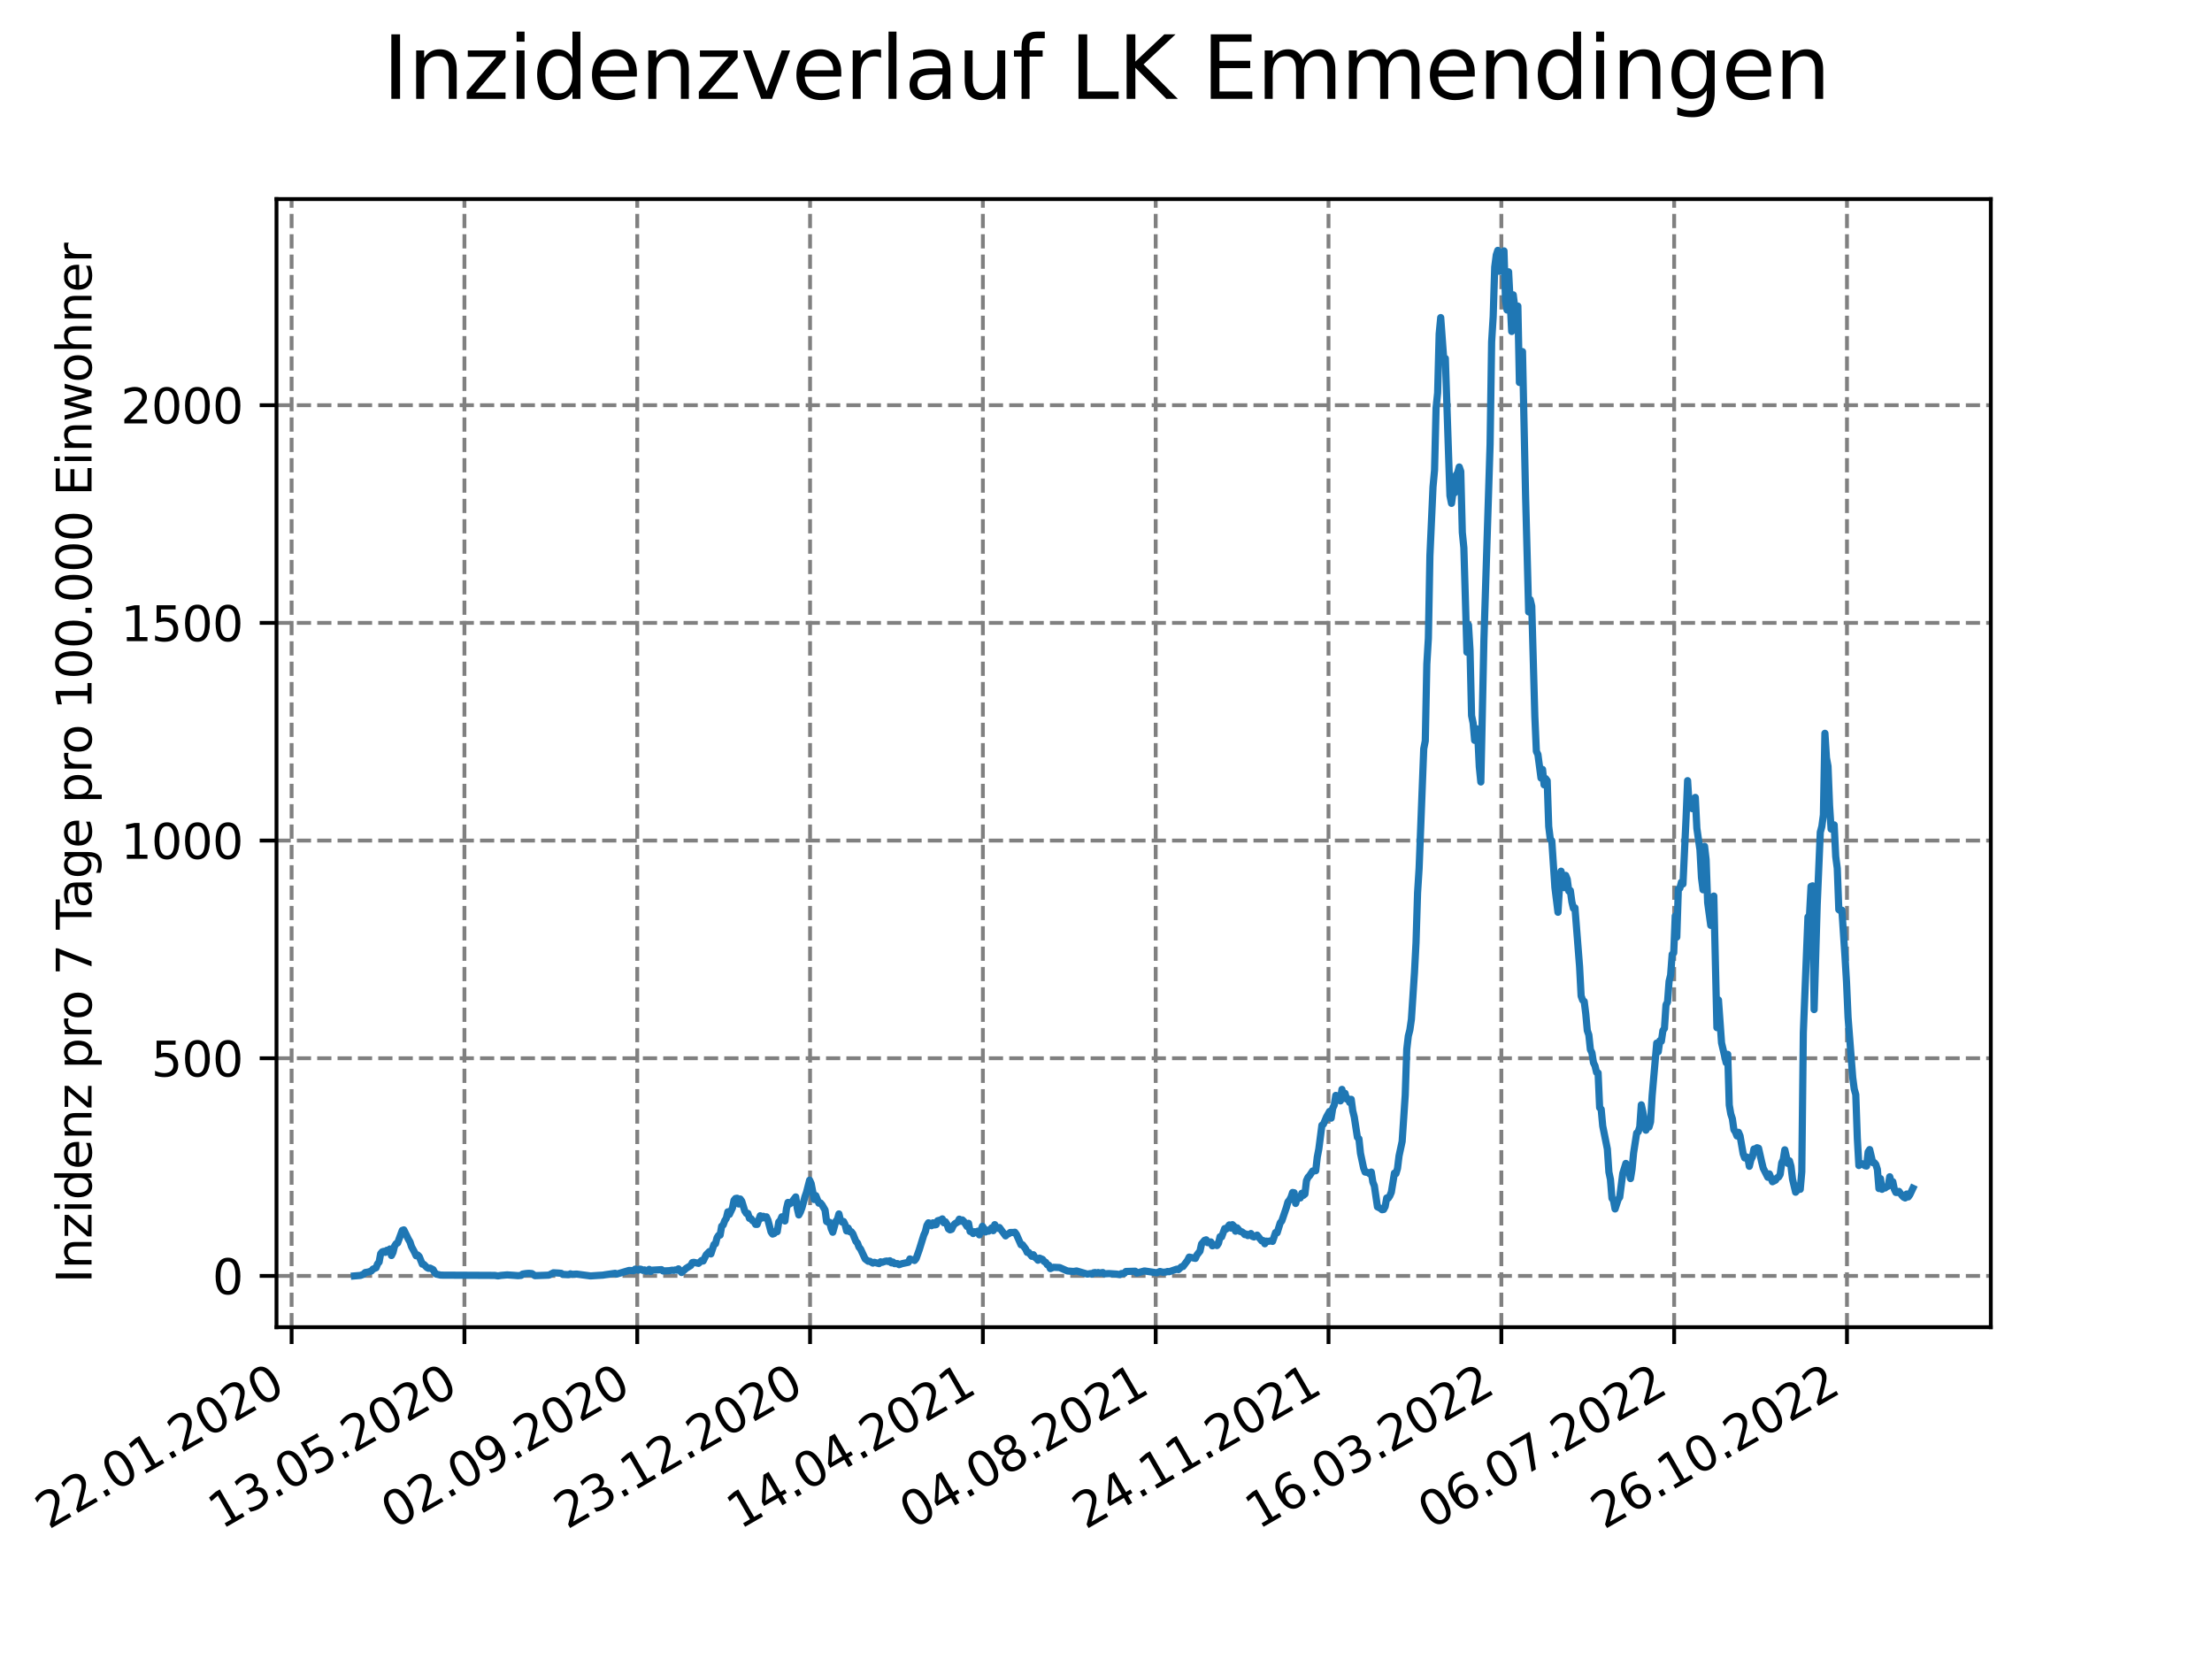 <?xml version="1.0" encoding="utf-8" standalone="no"?>
<!DOCTYPE svg PUBLIC "-//W3C//DTD SVG 1.1//EN"
  "http://www.w3.org/Graphics/SVG/1.1/DTD/svg11.dtd">
<svg xmlns:xlink="http://www.w3.org/1999/xlink" width="460.8pt" height="345.6pt" viewBox="0 0 460.8 345.6" xmlns="http://www.w3.org/2000/svg" version="1.1">
 <defs>
  <style type="text/css">*{stroke-linejoin: round; stroke-linecap: butt}</style>
 </defs>
 <g id="figure_1">
  <g id="patch_1">
   <path d="M 0 345.6 
L 460.8 345.6 
L 460.8 0 
L 0 0 
z
" style="fill: #ffffff"/>
  </g>
  <g id="axes_1">
   <g id="patch_2">
    <path d="M 57.6 276.48 
L 414.72 276.48 
L 414.72 41.472 
L 57.6 41.472 
z
" style="fill: #ffffff"/>
   </g>
   <g id="matplotlib.axis_1">
    <g id="xtick_1">
     <g id="line2d_1">
      <path d="M 60.747 276.48 
L 60.747 41.472 
" clip-path="url(#pd654fab774)" style="fill: none; stroke-dasharray: 2.96,1.28; stroke-dashoffset: 0; stroke: #808080; stroke-width: 0.8"/>
     </g>
     <g id="line2d_2">
      <defs>
       <path id="m42a2b7b504" d="M 0 0 
L 0 3.5 
" style="stroke: #000000; stroke-width: 0.8"/>
      </defs>
      <g>
       <use xlink:href="#m42a2b7b504" x="60.747" y="276.48" style="stroke: #000000; stroke-width: 0.8"/>
      </g>
     </g>
     <g id="text_1">
      <!-- 22.01.2020 -->
      <g transform="translate(10.122 318.689) rotate(-30) scale(0.1 -0.1)">
       <defs>
        <path id="DejaVuSans-32" d="M 1228 531 
L 3431 531 
L 3431 0 
L 469 0 
L 469 531 
Q 828 903 1448 1529 
Q 2069 2156 2228 2338 
Q 2531 2678 2651 2914 
Q 2772 3150 2772 3378 
Q 2772 3750 2511 3984 
Q 2250 4219 1831 4219 
Q 1534 4219 1204 4116 
Q 875 4013 500 3803 
L 500 4441 
Q 881 4594 1212 4672 
Q 1544 4750 1819 4750 
Q 2544 4750 2975 4387 
Q 3406 4025 3406 3419 
Q 3406 3131 3298 2873 
Q 3191 2616 2906 2266 
Q 2828 2175 2409 1742 
Q 1991 1309 1228 531 
z
" transform="scale(0.016)"/>
        <path id="DejaVuSans-2e" d="M 684 794 
L 1344 794 
L 1344 0 
L 684 0 
L 684 794 
z
" transform="scale(0.016)"/>
        <path id="DejaVuSans-30" d="M 2034 4250 
Q 1547 4250 1301 3770 
Q 1056 3291 1056 2328 
Q 1056 1369 1301 889 
Q 1547 409 2034 409 
Q 2525 409 2770 889 
Q 3016 1369 3016 2328 
Q 3016 3291 2770 3770 
Q 2525 4250 2034 4250 
z
M 2034 4750 
Q 2819 4750 3233 4129 
Q 3647 3509 3647 2328 
Q 3647 1150 3233 529 
Q 2819 -91 2034 -91 
Q 1250 -91 836 529 
Q 422 1150 422 2328 
Q 422 3509 836 4129 
Q 1250 4750 2034 4750 
z
" transform="scale(0.016)"/>
        <path id="DejaVuSans-31" d="M 794 531 
L 1825 531 
L 1825 4091 
L 703 3866 
L 703 4441 
L 1819 4666 
L 2450 4666 
L 2450 531 
L 3481 531 
L 3481 0 
L 794 0 
L 794 531 
z
" transform="scale(0.016)"/>
       </defs>
       <use xlink:href="#DejaVuSans-32"/>
       <use xlink:href="#DejaVuSans-32" x="63.623"/>
       <use xlink:href="#DejaVuSans-2e" x="127.246"/>
       <use xlink:href="#DejaVuSans-30" x="159.033"/>
       <use xlink:href="#DejaVuSans-31" x="222.656"/>
       <use xlink:href="#DejaVuSans-2e" x="286.279"/>
       <use xlink:href="#DejaVuSans-32" x="318.066"/>
       <use xlink:href="#DejaVuSans-30" x="381.689"/>
       <use xlink:href="#DejaVuSans-32" x="445.312"/>
       <use xlink:href="#DejaVuSans-30" x="508.936"/>
      </g>
     </g>
    </g>
    <g id="xtick_2">
     <g id="line2d_3">
      <path d="M 96.749 276.48 
L 96.749 41.472 
" clip-path="url(#pd654fab774)" style="fill: none; stroke-dasharray: 2.96,1.28; stroke-dashoffset: 0; stroke: #808080; stroke-width: 0.8"/>
     </g>
     <g id="line2d_4">
      <g>
       <use xlink:href="#m42a2b7b504" x="96.749" y="276.48" style="stroke: #000000; stroke-width: 0.8"/>
      </g>
     </g>
     <g id="text_2">
      <!-- 13.05.2020 -->
      <g transform="translate(46.124 318.689) rotate(-30) scale(0.1 -0.1)">
       <defs>
        <path id="DejaVuSans-33" d="M 2597 2516 
Q 3050 2419 3304 2112 
Q 3559 1806 3559 1356 
Q 3559 666 3084 287 
Q 2609 -91 1734 -91 
Q 1441 -91 1130 -33 
Q 819 25 488 141 
L 488 750 
Q 750 597 1062 519 
Q 1375 441 1716 441 
Q 2309 441 2620 675 
Q 2931 909 2931 1356 
Q 2931 1769 2642 2001 
Q 2353 2234 1838 2234 
L 1294 2234 
L 1294 2753 
L 1863 2753 
Q 2328 2753 2575 2939 
Q 2822 3125 2822 3475 
Q 2822 3834 2567 4026 
Q 2313 4219 1838 4219 
Q 1578 4219 1281 4162 
Q 984 4106 628 3988 
L 628 4550 
Q 988 4650 1302 4700 
Q 1616 4750 1894 4750 
Q 2613 4750 3031 4423 
Q 3450 4097 3450 3541 
Q 3450 3153 3228 2886 
Q 3006 2619 2597 2516 
z
" transform="scale(0.016)"/>
        <path id="DejaVuSans-35" d="M 691 4666 
L 3169 4666 
L 3169 4134 
L 1269 4134 
L 1269 2991 
Q 1406 3038 1543 3061 
Q 1681 3084 1819 3084 
Q 2600 3084 3056 2656 
Q 3513 2228 3513 1497 
Q 3513 744 3044 326 
Q 2575 -91 1722 -91 
Q 1428 -91 1123 -41 
Q 819 9 494 109 
L 494 744 
Q 775 591 1075 516 
Q 1375 441 1709 441 
Q 2250 441 2565 725 
Q 2881 1009 2881 1497 
Q 2881 1984 2565 2268 
Q 2250 2553 1709 2553 
Q 1456 2553 1204 2497 
Q 953 2441 691 2322 
L 691 4666 
z
" transform="scale(0.016)"/>
       </defs>
       <use xlink:href="#DejaVuSans-31"/>
       <use xlink:href="#DejaVuSans-33" x="63.623"/>
       <use xlink:href="#DejaVuSans-2e" x="127.246"/>
       <use xlink:href="#DejaVuSans-30" x="159.033"/>
       <use xlink:href="#DejaVuSans-35" x="222.656"/>
       <use xlink:href="#DejaVuSans-2e" x="286.279"/>
       <use xlink:href="#DejaVuSans-32" x="318.066"/>
       <use xlink:href="#DejaVuSans-30" x="381.689"/>
       <use xlink:href="#DejaVuSans-32" x="445.312"/>
       <use xlink:href="#DejaVuSans-30" x="508.936"/>
      </g>
     </g>
    </g>
    <g id="xtick_3">
     <g id="line2d_5">
      <path d="M 132.75 276.48 
L 132.75 41.472 
" clip-path="url(#pd654fab774)" style="fill: none; stroke-dasharray: 2.96,1.28; stroke-dashoffset: 0; stroke: #808080; stroke-width: 0.8"/>
     </g>
     <g id="line2d_6">
      <g>
       <use xlink:href="#m42a2b7b504" x="132.75" y="276.48" style="stroke: #000000; stroke-width: 0.8"/>
      </g>
     </g>
     <g id="text_3">
      <!-- 02.09.2020 -->
      <g transform="translate(82.125 318.689) rotate(-30) scale(0.1 -0.1)">
       <defs>
        <path id="DejaVuSans-39" d="M 703 97 
L 703 672 
Q 941 559 1184 500 
Q 1428 441 1663 441 
Q 2288 441 2617 861 
Q 2947 1281 2994 2138 
Q 2813 1869 2534 1725 
Q 2256 1581 1919 1581 
Q 1219 1581 811 2004 
Q 403 2428 403 3163 
Q 403 3881 828 4315 
Q 1253 4750 1959 4750 
Q 2769 4750 3195 4129 
Q 3622 3509 3622 2328 
Q 3622 1225 3098 567 
Q 2575 -91 1691 -91 
Q 1453 -91 1209 -44 
Q 966 3 703 97 
z
M 1959 2075 
Q 2384 2075 2632 2365 
Q 2881 2656 2881 3163 
Q 2881 3666 2632 3958 
Q 2384 4250 1959 4250 
Q 1534 4250 1286 3958 
Q 1038 3666 1038 3163 
Q 1038 2656 1286 2365 
Q 1534 2075 1959 2075 
z
" transform="scale(0.016)"/>
       </defs>
       <use xlink:href="#DejaVuSans-30"/>
       <use xlink:href="#DejaVuSans-32" x="63.623"/>
       <use xlink:href="#DejaVuSans-2e" x="127.246"/>
       <use xlink:href="#DejaVuSans-30" x="159.033"/>
       <use xlink:href="#DejaVuSans-39" x="222.656"/>
       <use xlink:href="#DejaVuSans-2e" x="286.279"/>
       <use xlink:href="#DejaVuSans-32" x="318.066"/>
       <use xlink:href="#DejaVuSans-30" x="381.689"/>
       <use xlink:href="#DejaVuSans-32" x="445.312"/>
       <use xlink:href="#DejaVuSans-30" x="508.936"/>
      </g>
     </g>
    </g>
    <g id="xtick_4">
     <g id="line2d_7">
      <path d="M 168.751 276.48 
L 168.751 41.472 
" clip-path="url(#pd654fab774)" style="fill: none; stroke-dasharray: 2.96,1.28; stroke-dashoffset: 0; stroke: #808080; stroke-width: 0.8"/>
     </g>
     <g id="line2d_8">
      <g>
       <use xlink:href="#m42a2b7b504" x="168.751" y="276.48" style="stroke: #000000; stroke-width: 0.8"/>
      </g>
     </g>
     <g id="text_4">
      <!-- 23.12.2020 -->
      <g transform="translate(118.126 318.689) rotate(-30) scale(0.1 -0.1)">
       <use xlink:href="#DejaVuSans-32"/>
       <use xlink:href="#DejaVuSans-33" x="63.623"/>
       <use xlink:href="#DejaVuSans-2e" x="127.246"/>
       <use xlink:href="#DejaVuSans-31" x="159.033"/>
       <use xlink:href="#DejaVuSans-32" x="222.656"/>
       <use xlink:href="#DejaVuSans-2e" x="286.279"/>
       <use xlink:href="#DejaVuSans-32" x="318.066"/>
       <use xlink:href="#DejaVuSans-30" x="381.689"/>
       <use xlink:href="#DejaVuSans-32" x="445.312"/>
       <use xlink:href="#DejaVuSans-30" x="508.936"/>
      </g>
     </g>
    </g>
    <g id="xtick_5">
     <g id="line2d_9">
      <path d="M 204.753 276.48 
L 204.753 41.472 
" clip-path="url(#pd654fab774)" style="fill: none; stroke-dasharray: 2.96,1.28; stroke-dashoffset: 0; stroke: #808080; stroke-width: 0.8"/>
     </g>
     <g id="line2d_10">
      <g>
       <use xlink:href="#m42a2b7b504" x="204.753" y="276.48" style="stroke: #000000; stroke-width: 0.8"/>
      </g>
     </g>
     <g id="text_5">
      <!-- 14.04.2021 -->
      <g transform="translate(154.127 318.689) rotate(-30) scale(0.1 -0.1)">
       <defs>
        <path id="DejaVuSans-34" d="M 2419 4116 
L 825 1625 
L 2419 1625 
L 2419 4116 
z
M 2253 4666 
L 3047 4666 
L 3047 1625 
L 3713 1625 
L 3713 1100 
L 3047 1100 
L 3047 0 
L 2419 0 
L 2419 1100 
L 313 1100 
L 313 1709 
L 2253 4666 
z
" transform="scale(0.016)"/>
       </defs>
       <use xlink:href="#DejaVuSans-31"/>
       <use xlink:href="#DejaVuSans-34" x="63.623"/>
       <use xlink:href="#DejaVuSans-2e" x="127.246"/>
       <use xlink:href="#DejaVuSans-30" x="159.033"/>
       <use xlink:href="#DejaVuSans-34" x="222.656"/>
       <use xlink:href="#DejaVuSans-2e" x="286.279"/>
       <use xlink:href="#DejaVuSans-32" x="318.066"/>
       <use xlink:href="#DejaVuSans-30" x="381.689"/>
       <use xlink:href="#DejaVuSans-32" x="445.312"/>
       <use xlink:href="#DejaVuSans-31" x="508.936"/>
      </g>
     </g>
    </g>
    <g id="xtick_6">
     <g id="line2d_11">
      <path d="M 240.754 276.48 
L 240.754 41.472 
" clip-path="url(#pd654fab774)" style="fill: none; stroke-dasharray: 2.96,1.28; stroke-dashoffset: 0; stroke: #808080; stroke-width: 0.8"/>
     </g>
     <g id="line2d_12">
      <g>
       <use xlink:href="#m42a2b7b504" x="240.754" y="276.48" style="stroke: #000000; stroke-width: 0.8"/>
      </g>
     </g>
     <g id="text_6">
      <!-- 04.08.2021 -->
      <g transform="translate(190.129 318.689) rotate(-30) scale(0.1 -0.1)">
       <defs>
        <path id="DejaVuSans-38" d="M 2034 2216 
Q 1584 2216 1326 1975 
Q 1069 1734 1069 1313 
Q 1069 891 1326 650 
Q 1584 409 2034 409 
Q 2484 409 2743 651 
Q 3003 894 3003 1313 
Q 3003 1734 2745 1975 
Q 2488 2216 2034 2216 
z
M 1403 2484 
Q 997 2584 770 2862 
Q 544 3141 544 3541 
Q 544 4100 942 4425 
Q 1341 4750 2034 4750 
Q 2731 4750 3128 4425 
Q 3525 4100 3525 3541 
Q 3525 3141 3298 2862 
Q 3072 2584 2669 2484 
Q 3125 2378 3379 2068 
Q 3634 1759 3634 1313 
Q 3634 634 3220 271 
Q 2806 -91 2034 -91 
Q 1263 -91 848 271 
Q 434 634 434 1313 
Q 434 1759 690 2068 
Q 947 2378 1403 2484 
z
M 1172 3481 
Q 1172 3119 1398 2916 
Q 1625 2713 2034 2713 
Q 2441 2713 2670 2916 
Q 2900 3119 2900 3481 
Q 2900 3844 2670 4047 
Q 2441 4250 2034 4250 
Q 1625 4250 1398 4047 
Q 1172 3844 1172 3481 
z
" transform="scale(0.016)"/>
       </defs>
       <use xlink:href="#DejaVuSans-30"/>
       <use xlink:href="#DejaVuSans-34" x="63.623"/>
       <use xlink:href="#DejaVuSans-2e" x="127.246"/>
       <use xlink:href="#DejaVuSans-30" x="159.033"/>
       <use xlink:href="#DejaVuSans-38" x="222.656"/>
       <use xlink:href="#DejaVuSans-2e" x="286.279"/>
       <use xlink:href="#DejaVuSans-32" x="318.066"/>
       <use xlink:href="#DejaVuSans-30" x="381.689"/>
       <use xlink:href="#DejaVuSans-32" x="445.312"/>
       <use xlink:href="#DejaVuSans-31" x="508.936"/>
      </g>
     </g>
    </g>
    <g id="xtick_7">
     <g id="line2d_13">
      <path d="M 276.755 276.48 
L 276.755 41.472 
" clip-path="url(#pd654fab774)" style="fill: none; stroke-dasharray: 2.96,1.28; stroke-dashoffset: 0; stroke: #808080; stroke-width: 0.8"/>
     </g>
     <g id="line2d_14">
      <g>
       <use xlink:href="#m42a2b7b504" x="276.755" y="276.48" style="stroke: #000000; stroke-width: 0.8"/>
      </g>
     </g>
     <g id="text_7">
      <!-- 24.11.2021 -->
      <g transform="translate(226.13 318.689) rotate(-30) scale(0.1 -0.1)">
       <use xlink:href="#DejaVuSans-32"/>
       <use xlink:href="#DejaVuSans-34" x="63.623"/>
       <use xlink:href="#DejaVuSans-2e" x="127.246"/>
       <use xlink:href="#DejaVuSans-31" x="159.033"/>
       <use xlink:href="#DejaVuSans-31" x="222.656"/>
       <use xlink:href="#DejaVuSans-2e" x="286.279"/>
       <use xlink:href="#DejaVuSans-32" x="318.066"/>
       <use xlink:href="#DejaVuSans-30" x="381.689"/>
       <use xlink:href="#DejaVuSans-32" x="445.312"/>
       <use xlink:href="#DejaVuSans-31" x="508.936"/>
      </g>
     </g>
    </g>
    <g id="xtick_8">
     <g id="line2d_15">
      <path d="M 312.757 276.48 
L 312.757 41.472 
" clip-path="url(#pd654fab774)" style="fill: none; stroke-dasharray: 2.96,1.28; stroke-dashoffset: 0; stroke: #808080; stroke-width: 0.8"/>
     </g>
     <g id="line2d_16">
      <g>
       <use xlink:href="#m42a2b7b504" x="312.757" y="276.48" style="stroke: #000000; stroke-width: 0.8"/>
      </g>
     </g>
     <g id="text_8">
      <!-- 16.03.2022 -->
      <g transform="translate(262.131 318.689) rotate(-30) scale(0.1 -0.1)">
       <defs>
        <path id="DejaVuSans-36" d="M 2113 2584 
Q 1688 2584 1439 2293 
Q 1191 2003 1191 1497 
Q 1191 994 1439 701 
Q 1688 409 2113 409 
Q 2538 409 2786 701 
Q 3034 994 3034 1497 
Q 3034 2003 2786 2293 
Q 2538 2584 2113 2584 
z
M 3366 4563 
L 3366 3988 
Q 3128 4100 2886 4159 
Q 2644 4219 2406 4219 
Q 1781 4219 1451 3797 
Q 1122 3375 1075 2522 
Q 1259 2794 1537 2939 
Q 1816 3084 2150 3084 
Q 2853 3084 3261 2657 
Q 3669 2231 3669 1497 
Q 3669 778 3244 343 
Q 2819 -91 2113 -91 
Q 1303 -91 875 529 
Q 447 1150 447 2328 
Q 447 3434 972 4092 
Q 1497 4750 2381 4750 
Q 2619 4750 2861 4703 
Q 3103 4656 3366 4563 
z
" transform="scale(0.016)"/>
       </defs>
       <use xlink:href="#DejaVuSans-31"/>
       <use xlink:href="#DejaVuSans-36" x="63.623"/>
       <use xlink:href="#DejaVuSans-2e" x="127.246"/>
       <use xlink:href="#DejaVuSans-30" x="159.033"/>
       <use xlink:href="#DejaVuSans-33" x="222.656"/>
       <use xlink:href="#DejaVuSans-2e" x="286.279"/>
       <use xlink:href="#DejaVuSans-32" x="318.066"/>
       <use xlink:href="#DejaVuSans-30" x="381.689"/>
       <use xlink:href="#DejaVuSans-32" x="445.312"/>
       <use xlink:href="#DejaVuSans-32" x="508.936"/>
      </g>
     </g>
    </g>
    <g id="xtick_9">
     <g id="line2d_17">
      <path d="M 348.758 276.48 
L 348.758 41.472 
" clip-path="url(#pd654fab774)" style="fill: none; stroke-dasharray: 2.96,1.28; stroke-dashoffset: 0; stroke: #808080; stroke-width: 0.8"/>
     </g>
     <g id="line2d_18">
      <g>
       <use xlink:href="#m42a2b7b504" x="348.758" y="276.48" style="stroke: #000000; stroke-width: 0.8"/>
      </g>
     </g>
     <g id="text_9">
      <!-- 06.07.2022 -->
      <g transform="translate(298.133 318.689) rotate(-30) scale(0.1 -0.1)">
       <defs>
        <path id="DejaVuSans-37" d="M 525 4666 
L 3525 4666 
L 3525 4397 
L 1831 0 
L 1172 0 
L 2766 4134 
L 525 4134 
L 525 4666 
z
" transform="scale(0.016)"/>
       </defs>
       <use xlink:href="#DejaVuSans-30"/>
       <use xlink:href="#DejaVuSans-36" x="63.623"/>
       <use xlink:href="#DejaVuSans-2e" x="127.246"/>
       <use xlink:href="#DejaVuSans-30" x="159.033"/>
       <use xlink:href="#DejaVuSans-37" x="222.656"/>
       <use xlink:href="#DejaVuSans-2e" x="286.279"/>
       <use xlink:href="#DejaVuSans-32" x="318.066"/>
       <use xlink:href="#DejaVuSans-30" x="381.689"/>
       <use xlink:href="#DejaVuSans-32" x="445.312"/>
       <use xlink:href="#DejaVuSans-32" x="508.936"/>
      </g>
     </g>
    </g>
    <g id="xtick_10">
     <g id="line2d_19">
      <path d="M 384.759 276.48 
L 384.759 41.472 
" clip-path="url(#pd654fab774)" style="fill: none; stroke-dasharray: 2.96,1.28; stroke-dashoffset: 0; stroke: #808080; stroke-width: 0.8"/>
     </g>
     <g id="line2d_20">
      <g>
       <use xlink:href="#m42a2b7b504" x="384.759" y="276.48" style="stroke: #000000; stroke-width: 0.8"/>
      </g>
     </g>
     <g id="text_10">
      <!-- 26.10.2022 -->
      <g transform="translate(334.134 318.689) rotate(-30) scale(0.1 -0.1)">
       <use xlink:href="#DejaVuSans-32"/>
       <use xlink:href="#DejaVuSans-36" x="63.623"/>
       <use xlink:href="#DejaVuSans-2e" x="127.246"/>
       <use xlink:href="#DejaVuSans-31" x="159.033"/>
       <use xlink:href="#DejaVuSans-30" x="222.656"/>
       <use xlink:href="#DejaVuSans-2e" x="286.279"/>
       <use xlink:href="#DejaVuSans-32" x="318.066"/>
       <use xlink:href="#DejaVuSans-30" x="381.689"/>
       <use xlink:href="#DejaVuSans-32" x="445.312"/>
       <use xlink:href="#DejaVuSans-32" x="508.936"/>
      </g>
     </g>
    </g>
   </g>
   <g id="matplotlib.axis_2">
    <g id="ytick_1">
     <g id="line2d_21">
      <path d="M 57.6 265.798 
L 414.72 265.798 
" clip-path="url(#pd654fab774)" style="fill: none; stroke-dasharray: 2.96,1.28; stroke-dashoffset: 0; stroke: #808080; stroke-width: 0.8"/>
     </g>
     <g id="line2d_22">
      <defs>
       <path id="m6f0de8468c" d="M 0 0 
L -3.5 0 
" style="stroke: #000000; stroke-width: 0.8"/>
      </defs>
      <g>
       <use xlink:href="#m6f0de8468c" x="57.6" y="265.798" style="stroke: #000000; stroke-width: 0.8"/>
      </g>
     </g>
     <g id="text_11">
      <!-- 0 -->
      <g transform="translate(44.237 269.597) scale(0.1 -0.1)">
       <use xlink:href="#DejaVuSans-30"/>
      </g>
     </g>
    </g>
    <g id="ytick_2">
     <g id="line2d_23">
      <path d="M 57.6 220.451 
L 414.72 220.451 
" clip-path="url(#pd654fab774)" style="fill: none; stroke-dasharray: 2.96,1.28; stroke-dashoffset: 0; stroke: #808080; stroke-width: 0.8"/>
     </g>
     <g id="line2d_24">
      <g>
       <use xlink:href="#m6f0de8468c" x="57.6" y="220.451" style="stroke: #000000; stroke-width: 0.8"/>
      </g>
     </g>
     <g id="text_12">
      <!-- 500 -->
      <g transform="translate(31.512 224.25) scale(0.1 -0.1)">
       <use xlink:href="#DejaVuSans-35"/>
       <use xlink:href="#DejaVuSans-30" x="63.623"/>
       <use xlink:href="#DejaVuSans-30" x="127.246"/>
      </g>
     </g>
    </g>
    <g id="ytick_3">
     <g id="line2d_25">
      <path d="M 57.6 175.104 
L 414.72 175.104 
" clip-path="url(#pd654fab774)" style="fill: none; stroke-dasharray: 2.96,1.28; stroke-dashoffset: 0; stroke: #808080; stroke-width: 0.8"/>
     </g>
     <g id="line2d_26">
      <g>
       <use xlink:href="#m6f0de8468c" x="57.6" y="175.104" style="stroke: #000000; stroke-width: 0.8"/>
      </g>
     </g>
     <g id="text_13">
      <!-- 1000 -->
      <g transform="translate(25.15 178.903) scale(0.1 -0.1)">
       <use xlink:href="#DejaVuSans-31"/>
       <use xlink:href="#DejaVuSans-30" x="63.623"/>
       <use xlink:href="#DejaVuSans-30" x="127.246"/>
       <use xlink:href="#DejaVuSans-30" x="190.869"/>
      </g>
     </g>
    </g>
    <g id="ytick_4">
     <g id="line2d_27">
      <path d="M 57.6 129.757 
L 414.72 129.757 
" clip-path="url(#pd654fab774)" style="fill: none; stroke-dasharray: 2.96,1.28; stroke-dashoffset: 0; stroke: #808080; stroke-width: 0.8"/>
     </g>
     <g id="line2d_28">
      <g>
       <use xlink:href="#m6f0de8468c" x="57.6" y="129.757" style="stroke: #000000; stroke-width: 0.8"/>
      </g>
     </g>
     <g id="text_14">
      <!-- 1500 -->
      <g transform="translate(25.15 133.556) scale(0.1 -0.1)">
       <use xlink:href="#DejaVuSans-31"/>
       <use xlink:href="#DejaVuSans-35" x="63.623"/>
       <use xlink:href="#DejaVuSans-30" x="127.246"/>
       <use xlink:href="#DejaVuSans-30" x="190.869"/>
      </g>
     </g>
    </g>
    <g id="ytick_5">
     <g id="line2d_29">
      <path d="M 57.6 84.41 
L 414.72 84.41 
" clip-path="url(#pd654fab774)" style="fill: none; stroke-dasharray: 2.96,1.28; stroke-dashoffset: 0; stroke: #808080; stroke-width: 0.8"/>
     </g>
     <g id="line2d_30">
      <g>
       <use xlink:href="#m6f0de8468c" x="57.6" y="84.41" style="stroke: #000000; stroke-width: 0.8"/>
      </g>
     </g>
     <g id="text_15">
      <!-- 2000 -->
      <g transform="translate(25.15 88.209) scale(0.1 -0.1)">
       <use xlink:href="#DejaVuSans-32"/>
       <use xlink:href="#DejaVuSans-30" x="63.623"/>
       <use xlink:href="#DejaVuSans-30" x="127.246"/>
       <use xlink:href="#DejaVuSans-30" x="190.869"/>
      </g>
     </g>
    </g>
    <g id="text_16">
     <!-- Inzidenz pro 7 Tage pro 100.000 Einwohner -->
     <g transform="translate(19.07 267.301) rotate(-90) scale(0.1 -0.1)">
      <defs>
       <path id="DejaVuSans-49" d="M 628 4666 
L 1259 4666 
L 1259 0 
L 628 0 
L 628 4666 
z
" transform="scale(0.016)"/>
       <path id="DejaVuSans-6e" d="M 3513 2113 
L 3513 0 
L 2938 0 
L 2938 2094 
Q 2938 2591 2744 2837 
Q 2550 3084 2163 3084 
Q 1697 3084 1428 2787 
Q 1159 2491 1159 1978 
L 1159 0 
L 581 0 
L 581 3500 
L 1159 3500 
L 1159 2956 
Q 1366 3272 1645 3428 
Q 1925 3584 2291 3584 
Q 2894 3584 3203 3211 
Q 3513 2838 3513 2113 
z
" transform="scale(0.016)"/>
       <path id="DejaVuSans-7a" d="M 353 3500 
L 3084 3500 
L 3084 2975 
L 922 459 
L 3084 459 
L 3084 0 
L 275 0 
L 275 525 
L 2438 3041 
L 353 3041 
L 353 3500 
z
" transform="scale(0.016)"/>
       <path id="DejaVuSans-69" d="M 603 3500 
L 1178 3500 
L 1178 0 
L 603 0 
L 603 3500 
z
M 603 4863 
L 1178 4863 
L 1178 4134 
L 603 4134 
L 603 4863 
z
" transform="scale(0.016)"/>
       <path id="DejaVuSans-64" d="M 2906 2969 
L 2906 4863 
L 3481 4863 
L 3481 0 
L 2906 0 
L 2906 525 
Q 2725 213 2448 61 
Q 2172 -91 1784 -91 
Q 1150 -91 751 415 
Q 353 922 353 1747 
Q 353 2572 751 3078 
Q 1150 3584 1784 3584 
Q 2172 3584 2448 3432 
Q 2725 3281 2906 2969 
z
M 947 1747 
Q 947 1113 1208 752 
Q 1469 391 1925 391 
Q 2381 391 2643 752 
Q 2906 1113 2906 1747 
Q 2906 2381 2643 2742 
Q 2381 3103 1925 3103 
Q 1469 3103 1208 2742 
Q 947 2381 947 1747 
z
" transform="scale(0.016)"/>
       <path id="DejaVuSans-65" d="M 3597 1894 
L 3597 1613 
L 953 1613 
Q 991 1019 1311 708 
Q 1631 397 2203 397 
Q 2534 397 2845 478 
Q 3156 559 3463 722 
L 3463 178 
Q 3153 47 2828 -22 
Q 2503 -91 2169 -91 
Q 1331 -91 842 396 
Q 353 884 353 1716 
Q 353 2575 817 3079 
Q 1281 3584 2069 3584 
Q 2775 3584 3186 3129 
Q 3597 2675 3597 1894 
z
M 3022 2063 
Q 3016 2534 2758 2815 
Q 2500 3097 2075 3097 
Q 1594 3097 1305 2825 
Q 1016 2553 972 2059 
L 3022 2063 
z
" transform="scale(0.016)"/>
       <path id="DejaVuSans-20" transform="scale(0.016)"/>
       <path id="DejaVuSans-70" d="M 1159 525 
L 1159 -1331 
L 581 -1331 
L 581 3500 
L 1159 3500 
L 1159 2969 
Q 1341 3281 1617 3432 
Q 1894 3584 2278 3584 
Q 2916 3584 3314 3078 
Q 3713 2572 3713 1747 
Q 3713 922 3314 415 
Q 2916 -91 2278 -91 
Q 1894 -91 1617 61 
Q 1341 213 1159 525 
z
M 3116 1747 
Q 3116 2381 2855 2742 
Q 2594 3103 2138 3103 
Q 1681 3103 1420 2742 
Q 1159 2381 1159 1747 
Q 1159 1113 1420 752 
Q 1681 391 2138 391 
Q 2594 391 2855 752 
Q 3116 1113 3116 1747 
z
" transform="scale(0.016)"/>
       <path id="DejaVuSans-72" d="M 2631 2963 
Q 2534 3019 2420 3045 
Q 2306 3072 2169 3072 
Q 1681 3072 1420 2755 
Q 1159 2438 1159 1844 
L 1159 0 
L 581 0 
L 581 3500 
L 1159 3500 
L 1159 2956 
Q 1341 3275 1631 3429 
Q 1922 3584 2338 3584 
Q 2397 3584 2469 3576 
Q 2541 3569 2628 3553 
L 2631 2963 
z
" transform="scale(0.016)"/>
       <path id="DejaVuSans-6f" d="M 1959 3097 
Q 1497 3097 1228 2736 
Q 959 2375 959 1747 
Q 959 1119 1226 758 
Q 1494 397 1959 397 
Q 2419 397 2687 759 
Q 2956 1122 2956 1747 
Q 2956 2369 2687 2733 
Q 2419 3097 1959 3097 
z
M 1959 3584 
Q 2709 3584 3137 3096 
Q 3566 2609 3566 1747 
Q 3566 888 3137 398 
Q 2709 -91 1959 -91 
Q 1206 -91 779 398 
Q 353 888 353 1747 
Q 353 2609 779 3096 
Q 1206 3584 1959 3584 
z
" transform="scale(0.016)"/>
       <path id="DejaVuSans-54" d="M -19 4666 
L 3928 4666 
L 3928 4134 
L 2272 4134 
L 2272 0 
L 1638 0 
L 1638 4134 
L -19 4134 
L -19 4666 
z
" transform="scale(0.016)"/>
       <path id="DejaVuSans-61" d="M 2194 1759 
Q 1497 1759 1228 1600 
Q 959 1441 959 1056 
Q 959 750 1161 570 
Q 1363 391 1709 391 
Q 2188 391 2477 730 
Q 2766 1069 2766 1631 
L 2766 1759 
L 2194 1759 
z
M 3341 1997 
L 3341 0 
L 2766 0 
L 2766 531 
Q 2569 213 2275 61 
Q 1981 -91 1556 -91 
Q 1019 -91 701 211 
Q 384 513 384 1019 
Q 384 1609 779 1909 
Q 1175 2209 1959 2209 
L 2766 2209 
L 2766 2266 
Q 2766 2663 2505 2880 
Q 2244 3097 1772 3097 
Q 1472 3097 1187 3025 
Q 903 2953 641 2809 
L 641 3341 
Q 956 3463 1253 3523 
Q 1550 3584 1831 3584 
Q 2591 3584 2966 3190 
Q 3341 2797 3341 1997 
z
" transform="scale(0.016)"/>
       <path id="DejaVuSans-67" d="M 2906 1791 
Q 2906 2416 2648 2759 
Q 2391 3103 1925 3103 
Q 1463 3103 1205 2759 
Q 947 2416 947 1791 
Q 947 1169 1205 825 
Q 1463 481 1925 481 
Q 2391 481 2648 825 
Q 2906 1169 2906 1791 
z
M 3481 434 
Q 3481 -459 3084 -895 
Q 2688 -1331 1869 -1331 
Q 1566 -1331 1297 -1286 
Q 1028 -1241 775 -1147 
L 775 -588 
Q 1028 -725 1275 -790 
Q 1522 -856 1778 -856 
Q 2344 -856 2625 -561 
Q 2906 -266 2906 331 
L 2906 616 
Q 2728 306 2450 153 
Q 2172 0 1784 0 
Q 1141 0 747 490 
Q 353 981 353 1791 
Q 353 2603 747 3093 
Q 1141 3584 1784 3584 
Q 2172 3584 2450 3431 
Q 2728 3278 2906 2969 
L 2906 3500 
L 3481 3500 
L 3481 434 
z
" transform="scale(0.016)"/>
       <path id="DejaVuSans-45" d="M 628 4666 
L 3578 4666 
L 3578 4134 
L 1259 4134 
L 1259 2753 
L 3481 2753 
L 3481 2222 
L 1259 2222 
L 1259 531 
L 3634 531 
L 3634 0 
L 628 0 
L 628 4666 
z
" transform="scale(0.016)"/>
       <path id="DejaVuSans-77" d="M 269 3500 
L 844 3500 
L 1563 769 
L 2278 3500 
L 2956 3500 
L 3675 769 
L 4391 3500 
L 4966 3500 
L 4050 0 
L 3372 0 
L 2619 2869 
L 1863 0 
L 1184 0 
L 269 3500 
z
" transform="scale(0.016)"/>
       <path id="DejaVuSans-68" d="M 3513 2113 
L 3513 0 
L 2938 0 
L 2938 2094 
Q 2938 2591 2744 2837 
Q 2550 3084 2163 3084 
Q 1697 3084 1428 2787 
Q 1159 2491 1159 1978 
L 1159 0 
L 581 0 
L 581 4863 
L 1159 4863 
L 1159 2956 
Q 1366 3272 1645 3428 
Q 1925 3584 2291 3584 
Q 2894 3584 3203 3211 
Q 3513 2838 3513 2113 
z
" transform="scale(0.016)"/>
      </defs>
      <use xlink:href="#DejaVuSans-49"/>
      <use xlink:href="#DejaVuSans-6e" x="29.492"/>
      <use xlink:href="#DejaVuSans-7a" x="92.871"/>
      <use xlink:href="#DejaVuSans-69" x="145.361"/>
      <use xlink:href="#DejaVuSans-64" x="173.145"/>
      <use xlink:href="#DejaVuSans-65" x="236.621"/>
      <use xlink:href="#DejaVuSans-6e" x="298.145"/>
      <use xlink:href="#DejaVuSans-7a" x="361.523"/>
      <use xlink:href="#DejaVuSans-20" x="414.014"/>
      <use xlink:href="#DejaVuSans-70" x="445.801"/>
      <use xlink:href="#DejaVuSans-72" x="509.277"/>
      <use xlink:href="#DejaVuSans-6f" x="548.141"/>
      <use xlink:href="#DejaVuSans-20" x="609.322"/>
      <use xlink:href="#DejaVuSans-37" x="641.109"/>
      <use xlink:href="#DejaVuSans-20" x="704.732"/>
      <use xlink:href="#DejaVuSans-54" x="736.52"/>
      <use xlink:href="#DejaVuSans-61" x="781.104"/>
      <use xlink:href="#DejaVuSans-67" x="842.383"/>
      <use xlink:href="#DejaVuSans-65" x="905.859"/>
      <use xlink:href="#DejaVuSans-20" x="967.383"/>
      <use xlink:href="#DejaVuSans-70" x="999.17"/>
      <use xlink:href="#DejaVuSans-72" x="1062.646"/>
      <use xlink:href="#DejaVuSans-6f" x="1101.51"/>
      <use xlink:href="#DejaVuSans-20" x="1162.691"/>
      <use xlink:href="#DejaVuSans-31" x="1194.479"/>
      <use xlink:href="#DejaVuSans-30" x="1258.102"/>
      <use xlink:href="#DejaVuSans-30" x="1321.725"/>
      <use xlink:href="#DejaVuSans-2e" x="1385.348"/>
      <use xlink:href="#DejaVuSans-30" x="1417.135"/>
      <use xlink:href="#DejaVuSans-30" x="1480.758"/>
      <use xlink:href="#DejaVuSans-30" x="1544.381"/>
      <use xlink:href="#DejaVuSans-20" x="1608.004"/>
      <use xlink:href="#DejaVuSans-45" x="1639.791"/>
      <use xlink:href="#DejaVuSans-69" x="1702.975"/>
      <use xlink:href="#DejaVuSans-6e" x="1730.758"/>
      <use xlink:href="#DejaVuSans-77" x="1794.137"/>
      <use xlink:href="#DejaVuSans-6f" x="1875.924"/>
      <use xlink:href="#DejaVuSans-68" x="1937.105"/>
      <use xlink:href="#DejaVuSans-6e" x="2000.484"/>
      <use xlink:href="#DejaVuSans-65" x="2063.863"/>
      <use xlink:href="#DejaVuSans-72" x="2125.387"/>
     </g>
    </g>
   </g>
   <g id="line2d_31">
    <path d="M 73.833 265.798 
L 75.118 265.689 
L 75.761 265.416 
L 76.083 265.089 
L 76.726 264.98 
L 77.369 264.762 
L 77.69 264.381 
L 78.333 264.108 
L 78.654 263.291 
L 78.976 262.909 
L 79.297 261.165 
L 79.619 260.784 
L 79.94 260.675 
L 80.262 260.893 
L 80.583 260.457 
L 80.904 260.675 
L 81.226 260.184 
L 81.547 261.547 
L 81.869 260.893 
L 82.19 259.585 
L 82.512 259.094 
L 82.833 258.931 
L 83.797 256.315 
L 84.119 256.206 
L 85.083 258.168 
L 85.405 258.713 
L 85.726 259.694 
L 86.369 260.893 
L 86.69 261.601 
L 87.012 261.438 
L 87.333 261.765 
L 87.976 263.345 
L 88.298 263.4 
L 88.94 264.054 
L 89.262 264.217 
L 89.583 264.163 
L 90.226 264.49 
L 90.548 265.089 
L 90.869 265.416 
L 91.833 265.634 
L 103.084 265.689 
L 103.727 265.798 
L 104.37 265.689 
L 105.655 265.58 
L 107.263 265.689 
L 107.905 265.743 
L 108.548 265.689 
L 108.87 265.416 
L 109.513 265.307 
L 110.155 265.253 
L 110.798 265.307 
L 111.441 265.743 
L 114.334 265.634 
L 115.299 265.144 
L 116.263 265.198 
L 116.906 265.253 
L 117.227 265.471 
L 118.191 265.525 
L 118.513 265.525 
L 118.834 265.362 
L 119.156 265.471 
L 120.12 265.416 
L 123.013 265.798 
L 124.62 265.689 
L 125.585 265.634 
L 126.227 265.525 
L 128.156 265.253 
L 128.478 265.416 
L 131.049 264.653 
L 132.013 264.708 
L 132.335 264.381 
L 132.978 264.599 
L 133.299 264.381 
L 133.621 264.435 
L 133.942 264.653 
L 134.263 264.544 
L 134.585 264.817 
L 134.906 264.762 
L 135.228 264.435 
L 135.549 264.871 
L 135.871 264.599 
L 137.799 264.49 
L 138.121 264.762 
L 139.407 264.708 
L 140.049 264.599 
L 140.371 264.653 
L 140.692 264.544 
L 141.014 264.599 
L 141.335 264.326 
L 141.978 265.089 
L 142.942 264.217 
L 143.907 263.618 
L 144.228 263.018 
L 144.55 262.964 
L 145.514 263.182 
L 146.157 262.582 
L 146.478 262.691 
L 147.121 261.383 
L 147.764 260.729 
L 148.085 261.22 
L 148.728 259.258 
L 149.05 259.094 
L 149.371 257.841 
L 149.693 257.35 
L 150.014 257.296 
L 150.335 255.443 
L 150.657 255.17 
L 150.978 254.298 
L 151.3 253.808 
L 151.621 252.445 
L 151.943 252.99 
L 152.586 251.628 
L 152.907 250.047 
L 153.228 249.666 
L 153.55 249.611 
L 153.871 250.81 
L 154.193 249.775 
L 154.514 250.211 
L 155.157 252.282 
L 155.479 252.772 
L 155.8 252.772 
L 156.121 253.808 
L 156.443 253.862 
L 156.764 254.298 
L 157.086 254.462 
L 157.407 255.061 
L 157.729 255.061 
L 158.371 253.263 
L 158.693 253.753 
L 159.014 253.372 
L 159.336 253.699 
L 159.657 253.481 
L 159.979 254.189 
L 160.622 256.642 
L 160.943 257.078 
L 161.264 256.969 
L 161.586 256.533 
L 161.907 256.587 
L 162.229 254.571 
L 162.55 254.244 
L 162.872 253.481 
L 163.193 253.481 
L 163.515 254.353 
L 163.836 251.791 
L 164.157 250.483 
L 164.479 250.81 
L 164.8 250.592 
L 165.765 249.339 
L 166.086 251.737 
L 166.407 253.099 
L 166.729 252.5 
L 167.05 251.628 
L 167.693 249.284 
L 168.015 248.358 
L 168.658 245.85 
L 168.979 246.559 
L 169.622 249.884 
L 169.943 249.066 
L 170.586 250.647 
L 170.908 250.592 
L 171.229 250.974 
L 171.872 252.064 
L 172.193 254.462 
L 172.515 254.625 
L 172.836 254.625 
L 173.158 255.933 
L 173.479 256.696 
L 174.122 254.407 
L 174.443 254.026 
L 174.765 252.881 
L 175.086 254.244 
L 175.408 254.571 
L 175.729 254.462 
L 176.051 255.116 
L 176.372 256.424 
L 176.694 255.824 
L 177.015 256.587 
L 177.336 256.587 
L 177.658 257.023 
L 178.301 258.604 
L 178.622 258.931 
L 178.944 259.803 
L 179.265 260.184 
L 180.229 262.255 
L 180.872 262.746 
L 181.194 262.746 
L 181.837 263.127 
L 182.158 262.964 
L 183.122 263.236 
L 183.444 262.855 
L 183.765 262.964 
L 184.408 262.746 
L 184.73 262.691 
L 185.051 262.8 
L 185.372 262.637 
L 185.694 263.073 
L 186.015 262.909 
L 186.337 263.236 
L 186.98 263.236 
L 187.301 263.454 
L 187.944 263.236 
L 189.23 262.964 
L 189.551 262.255 
L 189.873 262.419 
L 190.194 262.419 
L 190.516 262.582 
L 190.837 262.201 
L 191.48 260.402 
L 192.444 257.296 
L 192.766 256.587 
L 193.087 255.279 
L 193.408 254.734 
L 193.73 254.843 
L 194.051 255.334 
L 194.373 254.734 
L 194.694 255.17 
L 195.016 255.116 
L 195.337 254.298 
L 195.98 254.135 
L 196.301 253.917 
L 196.623 254.734 
L 196.944 254.516 
L 197.266 255.007 
L 197.587 255.988 
L 197.909 256.206 
L 198.23 256.097 
L 198.552 255.388 
L 198.873 254.952 
L 199.516 254.571 
L 199.837 253.971 
L 200.159 254.407 
L 200.48 254.135 
L 200.802 254.462 
L 201.444 255.497 
L 201.766 254.843 
L 202.087 256.533 
L 202.409 256.478 
L 202.73 256.969 
L 203.052 256.587 
L 203.373 256.642 
L 203.695 256.478 
L 204.016 257.241 
L 204.659 255.443 
L 204.98 255.933 
L 205.302 256.642 
L 205.623 256.26 
L 205.945 256.478 
L 206.266 256.206 
L 206.588 255.77 
L 206.909 256.369 
L 207.23 255.116 
L 207.552 255.824 
L 207.873 255.879 
L 208.195 255.715 
L 209.48 257.459 
L 209.802 257.132 
L 210.123 257.023 
L 210.445 256.751 
L 211.088 256.751 
L 211.409 256.696 
L 211.731 257.132 
L 212.695 259.312 
L 213.016 259.312 
L 213.659 260.184 
L 213.981 260.893 
L 214.302 260.893 
L 214.945 261.71 
L 215.266 261.383 
L 215.588 261.928 
L 215.909 262.146 
L 216.231 262.528 
L 216.552 262.092 
L 217.195 262.364 
L 217.516 262.8 
L 217.838 262.964 
L 218.159 263.454 
L 218.481 263.563 
L 218.802 264.272 
L 219.445 263.999 
L 220.731 264.054 
L 222.338 264.762 
L 223.624 264.871 
L 224.267 264.762 
L 226.517 265.416 
L 227.16 265.307 
L 227.481 265.416 
L 227.803 265.144 
L 228.124 265.089 
L 228.445 265.198 
L 228.767 265.089 
L 229.088 265.198 
L 229.731 265.089 
L 230.053 265.362 
L 231.017 265.307 
L 232.624 265.416 
L 233.267 265.525 
L 233.588 265.307 
L 234.231 265.253 
L 234.553 264.871 
L 236.481 264.817 
L 236.803 265.198 
L 238.41 264.762 
L 240.982 265.144 
L 241.624 264.871 
L 242.267 265.035 
L 242.91 264.98 
L 243.232 264.871 
L 243.553 264.926 
L 245.16 264.381 
L 245.482 264.49 
L 246.125 263.89 
L 246.446 263.836 
L 247.41 262.528 
L 247.732 261.874 
L 249.018 262.146 
L 249.339 261.438 
L 249.982 260.62 
L 250.303 259.149 
L 250.946 258.386 
L 251.268 258.277 
L 251.589 258.876 
L 252.232 258.713 
L 252.553 259.53 
L 253.196 259.258 
L 253.518 259.476 
L 253.839 258.985 
L 254.161 257.623 
L 254.482 257.677 
L 255.125 255.933 
L 255.446 256.042 
L 256.089 255.17 
L 256.411 255.824 
L 256.732 255.116 
L 257.054 255.443 
L 257.375 256.478 
L 257.696 255.77 
L 258.339 256.533 
L 258.661 256.587 
L 258.982 256.805 
L 259.304 257.187 
L 259.625 257.078 
L 259.947 257.405 
L 260.589 256.969 
L 260.911 257.568 
L 261.232 257.677 
L 261.875 257.296 
L 262.84 258.495 
L 263.161 258.44 
L 263.482 259.094 
L 263.804 258.549 
L 264.125 258.604 
L 264.768 258.495 
L 265.09 258.604 
L 265.732 256.751 
L 266.054 256.805 
L 266.697 254.734 
L 267.018 254.353 
L 267.983 251.519 
L 268.304 250.374 
L 268.625 249.993 
L 268.947 249.393 
L 269.268 248.412 
L 269.59 248.467 
L 269.911 250.701 
L 270.233 249.557 
L 270.876 249.557 
L 271.197 248.576 
L 271.518 249.012 
L 271.84 248.739 
L 272.161 245.959 
L 272.483 245.251 
L 272.804 244.924 
L 273.447 243.943 
L 274.09 243.888 
L 274.411 241.054 
L 274.733 239.365 
L 275.376 234.405 
L 275.697 234.187 
L 276.34 232.661 
L 276.983 231.517 
L 277.304 232.934 
L 277.626 230.863 
L 277.947 230.209 
L 278.269 228.192 
L 278.59 228.301 
L 278.912 228.247 
L 279.233 229.337 
L 279.554 226.939 
L 279.876 228.792 
L 280.197 227.756 
L 280.519 228.955 
L 280.84 228.901 
L 281.162 229.664 
L 281.483 229.01 
L 281.805 231.408 
L 282.126 232.716 
L 282.769 236.912 
L 283.09 237.239 
L 283.412 240.237 
L 284.055 243.289 
L 284.376 244.161 
L 285.019 244.27 
L 285.34 244.542 
L 285.662 244.161 
L 285.983 246.232 
L 286.305 247.049 
L 286.948 251.41 
L 287.59 251.737 
L 287.912 252.009 
L 288.233 251.955 
L 288.555 251.355 
L 288.876 249.557 
L 289.198 249.611 
L 289.519 249.121 
L 289.841 248.358 
L 290.483 244.379 
L 290.805 244.488 
L 291.126 243.398 
L 291.448 240.782 
L 292.091 237.784 
L 292.733 228.138 
L 293.055 218.6 
L 293.376 215.82 
L 293.698 214.567 
L 294.019 212.332 
L 294.662 202.577 
L 294.984 196.364 
L 295.305 186.008 
L 295.626 180.885 
L 296.591 155.978 
L 296.912 154.343 
L 297.234 138.375 
L 297.555 132.979 
L 297.877 115.757 
L 298.519 101.478 
L 298.841 97.935 
L 299.162 84.964 
L 299.484 81.857 
L 299.805 69.54 
L 300.127 66.161 
L 300.769 74.99 
L 301.091 74.663 
L 301.734 93.902 
L 302.055 103.276 
L 302.377 104.857 
L 302.698 102.513 
L 303.02 102.677 
L 303.341 98.97 
L 303.662 98.48 
L 303.984 97.281 
L 304.305 98.207 
L 304.627 110.906 
L 304.948 114.122 
L 305.591 135.868 
L 305.913 130.2 
L 306.234 135.486 
L 306.555 149.057 
L 306.877 150.637 
L 307.198 154.234 
L 307.52 151.782 
L 307.841 153.144 
L 308.163 159.739 
L 308.484 162.9 
L 309.127 133.252 
L 310.413 92.594 
L 310.734 71.23 
L 311.056 65.943 
L 311.377 55.642 
L 311.698 53.135 
L 312.02 52.154 
L 312.341 56.514 
L 312.663 52.754 
L 312.984 54.825 
L 313.306 52.263 
L 313.627 62.618 
L 313.949 64.58 
L 314.27 56.623 
L 314.913 69.049 
L 315.234 61.419 
L 315.877 66.542 
L 316.199 63.763 
L 316.52 79.677 
L 316.841 78.642 
L 317.163 73.246 
L 317.806 103.276 
L 318.449 127.474 
L 318.77 124.913 
L 319.092 126.275 
L 319.734 149.22 
L 320.056 156.523 
L 320.377 157.177 
L 321.02 162.083 
L 321.342 160.284 
L 321.663 163.5 
L 321.985 162.192 
L 322.306 162.628 
L 322.627 172.165 
L 322.949 174.781 
L 323.27 175.163 
L 323.913 184.864 
L 324.556 190.042 
L 324.877 184.537 
L 325.199 181.485 
L 325.842 184.918 
L 326.163 182.357 
L 326.485 183.174 
L 326.806 185.627 
L 327.128 185.518 
L 327.449 187.861 
L 327.77 189.224 
L 328.092 189.115 
L 329.056 201.378 
L 329.378 207.482 
L 329.699 208.354 
L 330.021 208.626 
L 330.342 211.188 
L 330.663 214.676 
L 330.985 215.602 
L 331.306 218.655 
L 331.628 219.309 
L 331.949 221.38 
L 332.271 222.034 
L 332.592 223.396 
L 332.913 223.505 
L 333.235 230.754 
L 333.556 231.081 
L 333.878 234.569 
L 334.842 239.365 
L 335.164 244.161 
L 335.485 245.687 
L 335.806 249.611 
L 336.128 250.102 
L 336.449 251.846 
L 337.092 249.884 
L 337.414 249.393 
L 338.057 244.433 
L 338.699 242.362 
L 339.021 243.452 
L 339.342 243.997 
L 339.664 245.523 
L 339.985 243.561 
L 340.307 240.182 
L 340.949 236.04 
L 341.271 235.768 
L 341.592 234.732 
L 341.914 230.154 
L 342.235 231.626 
L 342.878 235.441 
L 343.2 233.806 
L 343.521 234.787 
L 343.842 233.697 
L 344.164 228.301 
L 345.128 217.292 
L 345.45 219.091 
L 345.771 216.801 
L 346.093 216.91 
L 346.414 214.676 
L 346.735 214.24 
L 347.057 209.335 
L 347.378 208.735 
L 347.7 204.43 
L 348.021 203.122 
L 348.343 198.816 
L 348.664 198.489 
L 348.985 190.805 
L 349.307 195.219 
L 349.628 185.191 
L 349.95 185.027 
L 350.271 183.774 
L 350.593 184.155 
L 351.236 170.476 
L 351.557 162.628 
L 351.878 167.696 
L 352.2 166.988 
L 352.521 168.459 
L 352.843 166.933 
L 353.164 166.116 
L 353.486 172.547 
L 354.129 177.016 
L 354.45 182.847 
L 354.771 185.354 
L 355.093 176.307 
L 355.414 179.087 
L 355.736 188.025 
L 356.379 192.767 
L 356.7 188.57 
L 357.021 186.662 
L 357.664 214.076 
L 357.986 208.299 
L 358.629 217.237 
L 359.593 221.38 
L 359.914 219.636 
L 360.236 230.209 
L 360.557 232.062 
L 360.879 233.043 
L 361.2 235.332 
L 361.522 235.822 
L 361.843 236.64 
L 362.165 235.877 
L 362.486 236.64 
L 363.129 240.346 
L 363.45 241.218 
L 363.772 241 
L 364.093 241.109 
L 364.415 242.962 
L 364.736 241.654 
L 365.057 241 
L 365.379 239.365 
L 365.7 239.31 
L 366.022 239.092 
L 366.343 239.201 
L 366.986 242.035 
L 367.308 243.343 
L 368.272 245.251 
L 368.593 244.542 
L 369.236 246.177 
L 369.879 245.85 
L 370.201 245.36 
L 370.522 245.196 
L 370.843 244.651 
L 371.165 242.253 
L 371.486 241.545 
L 371.808 239.528 
L 372.451 242.362 
L 372.772 241.817 
L 373.094 242.962 
L 373.415 245.632 
L 374.058 248.358 
L 374.379 247.976 
L 374.701 246.995 
L 375.022 247.758 
L 375.344 244.106 
L 375.665 215.112 
L 376.629 191.023 
L 376.951 190.641 
L 377.272 184.646 
L 377.594 184.537 
L 377.915 210.316 
L 378.558 188.461 
L 379.201 173.364 
L 379.522 172.165 
L 379.844 169.767 
L 380.165 152.763 
L 380.487 157.886 
L 380.808 159.63 
L 381.13 167.751 
L 381.451 172.71 
L 381.772 172.765 
L 382.094 171.838 
L 382.415 178.433 
L 382.737 180.885 
L 383.058 189.497 
L 383.38 189.715 
L 383.701 189.606 
L 384.344 199.252 
L 384.665 204.593 
L 384.987 211.951 
L 385.951 224.432 
L 386.273 226.884 
L 386.594 228.029 
L 386.915 237.13 
L 387.237 242.798 
L 387.558 242.526 
L 387.88 242.417 
L 388.523 242.853 
L 388.844 242.907 
L 389.166 239.964 
L 389.487 239.474 
L 390.13 242.199 
L 390.451 242.199 
L 390.773 242.58 
L 391.094 243.616 
L 391.416 247.595 
L 391.737 245.523 
L 392.058 247.758 
L 392.38 247.322 
L 392.701 247.486 
L 393.023 247.213 
L 393.344 247.104 
L 393.666 245.142 
L 393.987 246.286 
L 394.309 246.177 
L 394.63 247.758 
L 394.951 248.412 
L 395.273 248.412 
L 395.594 248.194 
L 396.237 249.066 
L 396.559 249.393 
L 396.88 249.557 
L 397.202 248.739 
L 397.523 249.339 
L 397.844 248.903 
L 398.487 247.54 
L 398.487 247.54 
" clip-path="url(#pd654fab774)" style="fill: none; stroke: #1f77b4; stroke-width: 1.5; stroke-linecap: square"/>
   </g>
   <g id="patch_3">
    <path d="M 57.6 276.48 
L 57.6 41.472 
" style="fill: none; stroke: #000000; stroke-width: 0.8; stroke-linejoin: miter; stroke-linecap: square"/>
   </g>
   <g id="patch_4">
    <path d="M 414.72 276.48 
L 414.72 41.472 
" style="fill: none; stroke: #000000; stroke-width: 0.8; stroke-linejoin: miter; stroke-linecap: square"/>
   </g>
   <g id="patch_5">
    <path d="M 57.6 276.48 
L 414.72 276.48 
" style="fill: none; stroke: #000000; stroke-width: 0.8; stroke-linejoin: miter; stroke-linecap: square"/>
   </g>
   <g id="patch_6">
    <path d="M 57.6 41.472 
L 414.72 41.472 
" style="fill: none; stroke: #000000; stroke-width: 0.8; stroke-linejoin: miter; stroke-linecap: square"/>
   </g>
  </g>
  <g id="text_17">
   <!-- Inzidenzverlauf LK Emmendingen -->
   <g transform="translate(79.715 20.589) scale(0.18 -0.18)">
    <defs>
     <path id="DejaVuSans-76" d="M 191 3500 
L 800 3500 
L 1894 563 
L 2988 3500 
L 3597 3500 
L 2284 0 
L 1503 0 
L 191 3500 
z
" transform="scale(0.016)"/>
     <path id="DejaVuSans-6c" d="M 603 4863 
L 1178 4863 
L 1178 0 
L 603 0 
L 603 4863 
z
" transform="scale(0.016)"/>
     <path id="DejaVuSans-75" d="M 544 1381 
L 544 3500 
L 1119 3500 
L 1119 1403 
Q 1119 906 1312 657 
Q 1506 409 1894 409 
Q 2359 409 2629 706 
Q 2900 1003 2900 1516 
L 2900 3500 
L 3475 3500 
L 3475 0 
L 2900 0 
L 2900 538 
Q 2691 219 2414 64 
Q 2138 -91 1772 -91 
Q 1169 -91 856 284 
Q 544 659 544 1381 
z
M 1991 3584 
L 1991 3584 
z
" transform="scale(0.016)"/>
     <path id="DejaVuSans-66" d="M 2375 4863 
L 2375 4384 
L 1825 4384 
Q 1516 4384 1395 4259 
Q 1275 4134 1275 3809 
L 1275 3500 
L 2222 3500 
L 2222 3053 
L 1275 3053 
L 1275 0 
L 697 0 
L 697 3053 
L 147 3053 
L 147 3500 
L 697 3500 
L 697 3744 
Q 697 4328 969 4595 
Q 1241 4863 1831 4863 
L 2375 4863 
z
" transform="scale(0.016)"/>
     <path id="DejaVuSans-4c" d="M 628 4666 
L 1259 4666 
L 1259 531 
L 3531 531 
L 3531 0 
L 628 0 
L 628 4666 
z
" transform="scale(0.016)"/>
     <path id="DejaVuSans-4b" d="M 628 4666 
L 1259 4666 
L 1259 2694 
L 3353 4666 
L 4166 4666 
L 1850 2491 
L 4331 0 
L 3500 0 
L 1259 2247 
L 1259 0 
L 628 0 
L 628 4666 
z
" transform="scale(0.016)"/>
     <path id="DejaVuSans-6d" d="M 3328 2828 
Q 3544 3216 3844 3400 
Q 4144 3584 4550 3584 
Q 5097 3584 5394 3201 
Q 5691 2819 5691 2113 
L 5691 0 
L 5113 0 
L 5113 2094 
Q 5113 2597 4934 2840 
Q 4756 3084 4391 3084 
Q 3944 3084 3684 2787 
Q 3425 2491 3425 1978 
L 3425 0 
L 2847 0 
L 2847 2094 
Q 2847 2600 2669 2842 
Q 2491 3084 2119 3084 
Q 1678 3084 1418 2786 
Q 1159 2488 1159 1978 
L 1159 0 
L 581 0 
L 581 3500 
L 1159 3500 
L 1159 2956 
Q 1356 3278 1631 3431 
Q 1906 3584 2284 3584 
Q 2666 3584 2933 3390 
Q 3200 3197 3328 2828 
z
" transform="scale(0.016)"/>
    </defs>
    <use xlink:href="#DejaVuSans-49"/>
    <use xlink:href="#DejaVuSans-6e" x="29.492"/>
    <use xlink:href="#DejaVuSans-7a" x="92.871"/>
    <use xlink:href="#DejaVuSans-69" x="145.361"/>
    <use xlink:href="#DejaVuSans-64" x="173.145"/>
    <use xlink:href="#DejaVuSans-65" x="236.621"/>
    <use xlink:href="#DejaVuSans-6e" x="298.145"/>
    <use xlink:href="#DejaVuSans-7a" x="361.523"/>
    <use xlink:href="#DejaVuSans-76" x="414.014"/>
    <use xlink:href="#DejaVuSans-65" x="473.193"/>
    <use xlink:href="#DejaVuSans-72" x="534.717"/>
    <use xlink:href="#DejaVuSans-6c" x="575.83"/>
    <use xlink:href="#DejaVuSans-61" x="603.613"/>
    <use xlink:href="#DejaVuSans-75" x="664.893"/>
    <use xlink:href="#DejaVuSans-66" x="728.271"/>
    <use xlink:href="#DejaVuSans-20" x="763.477"/>
    <use xlink:href="#DejaVuSans-4c" x="795.264"/>
    <use xlink:href="#DejaVuSans-4b" x="850.977"/>
    <use xlink:href="#DejaVuSans-20" x="916.553"/>
    <use xlink:href="#DejaVuSans-45" x="948.34"/>
    <use xlink:href="#DejaVuSans-6d" x="1011.523"/>
    <use xlink:href="#DejaVuSans-6d" x="1108.936"/>
    <use xlink:href="#DejaVuSans-65" x="1206.348"/>
    <use xlink:href="#DejaVuSans-6e" x="1267.871"/>
    <use xlink:href="#DejaVuSans-64" x="1331.25"/>
    <use xlink:href="#DejaVuSans-69" x="1394.727"/>
    <use xlink:href="#DejaVuSans-6e" x="1422.51"/>
    <use xlink:href="#DejaVuSans-67" x="1485.889"/>
    <use xlink:href="#DejaVuSans-65" x="1549.365"/>
    <use xlink:href="#DejaVuSans-6e" x="1610.889"/>
   </g>
  </g>
 </g>
 <defs>
  <clipPath id="pd654fab774">
   <rect x="57.6" y="41.472" width="357.12" height="235.008"/>
  </clipPath>
 </defs>
</svg>
